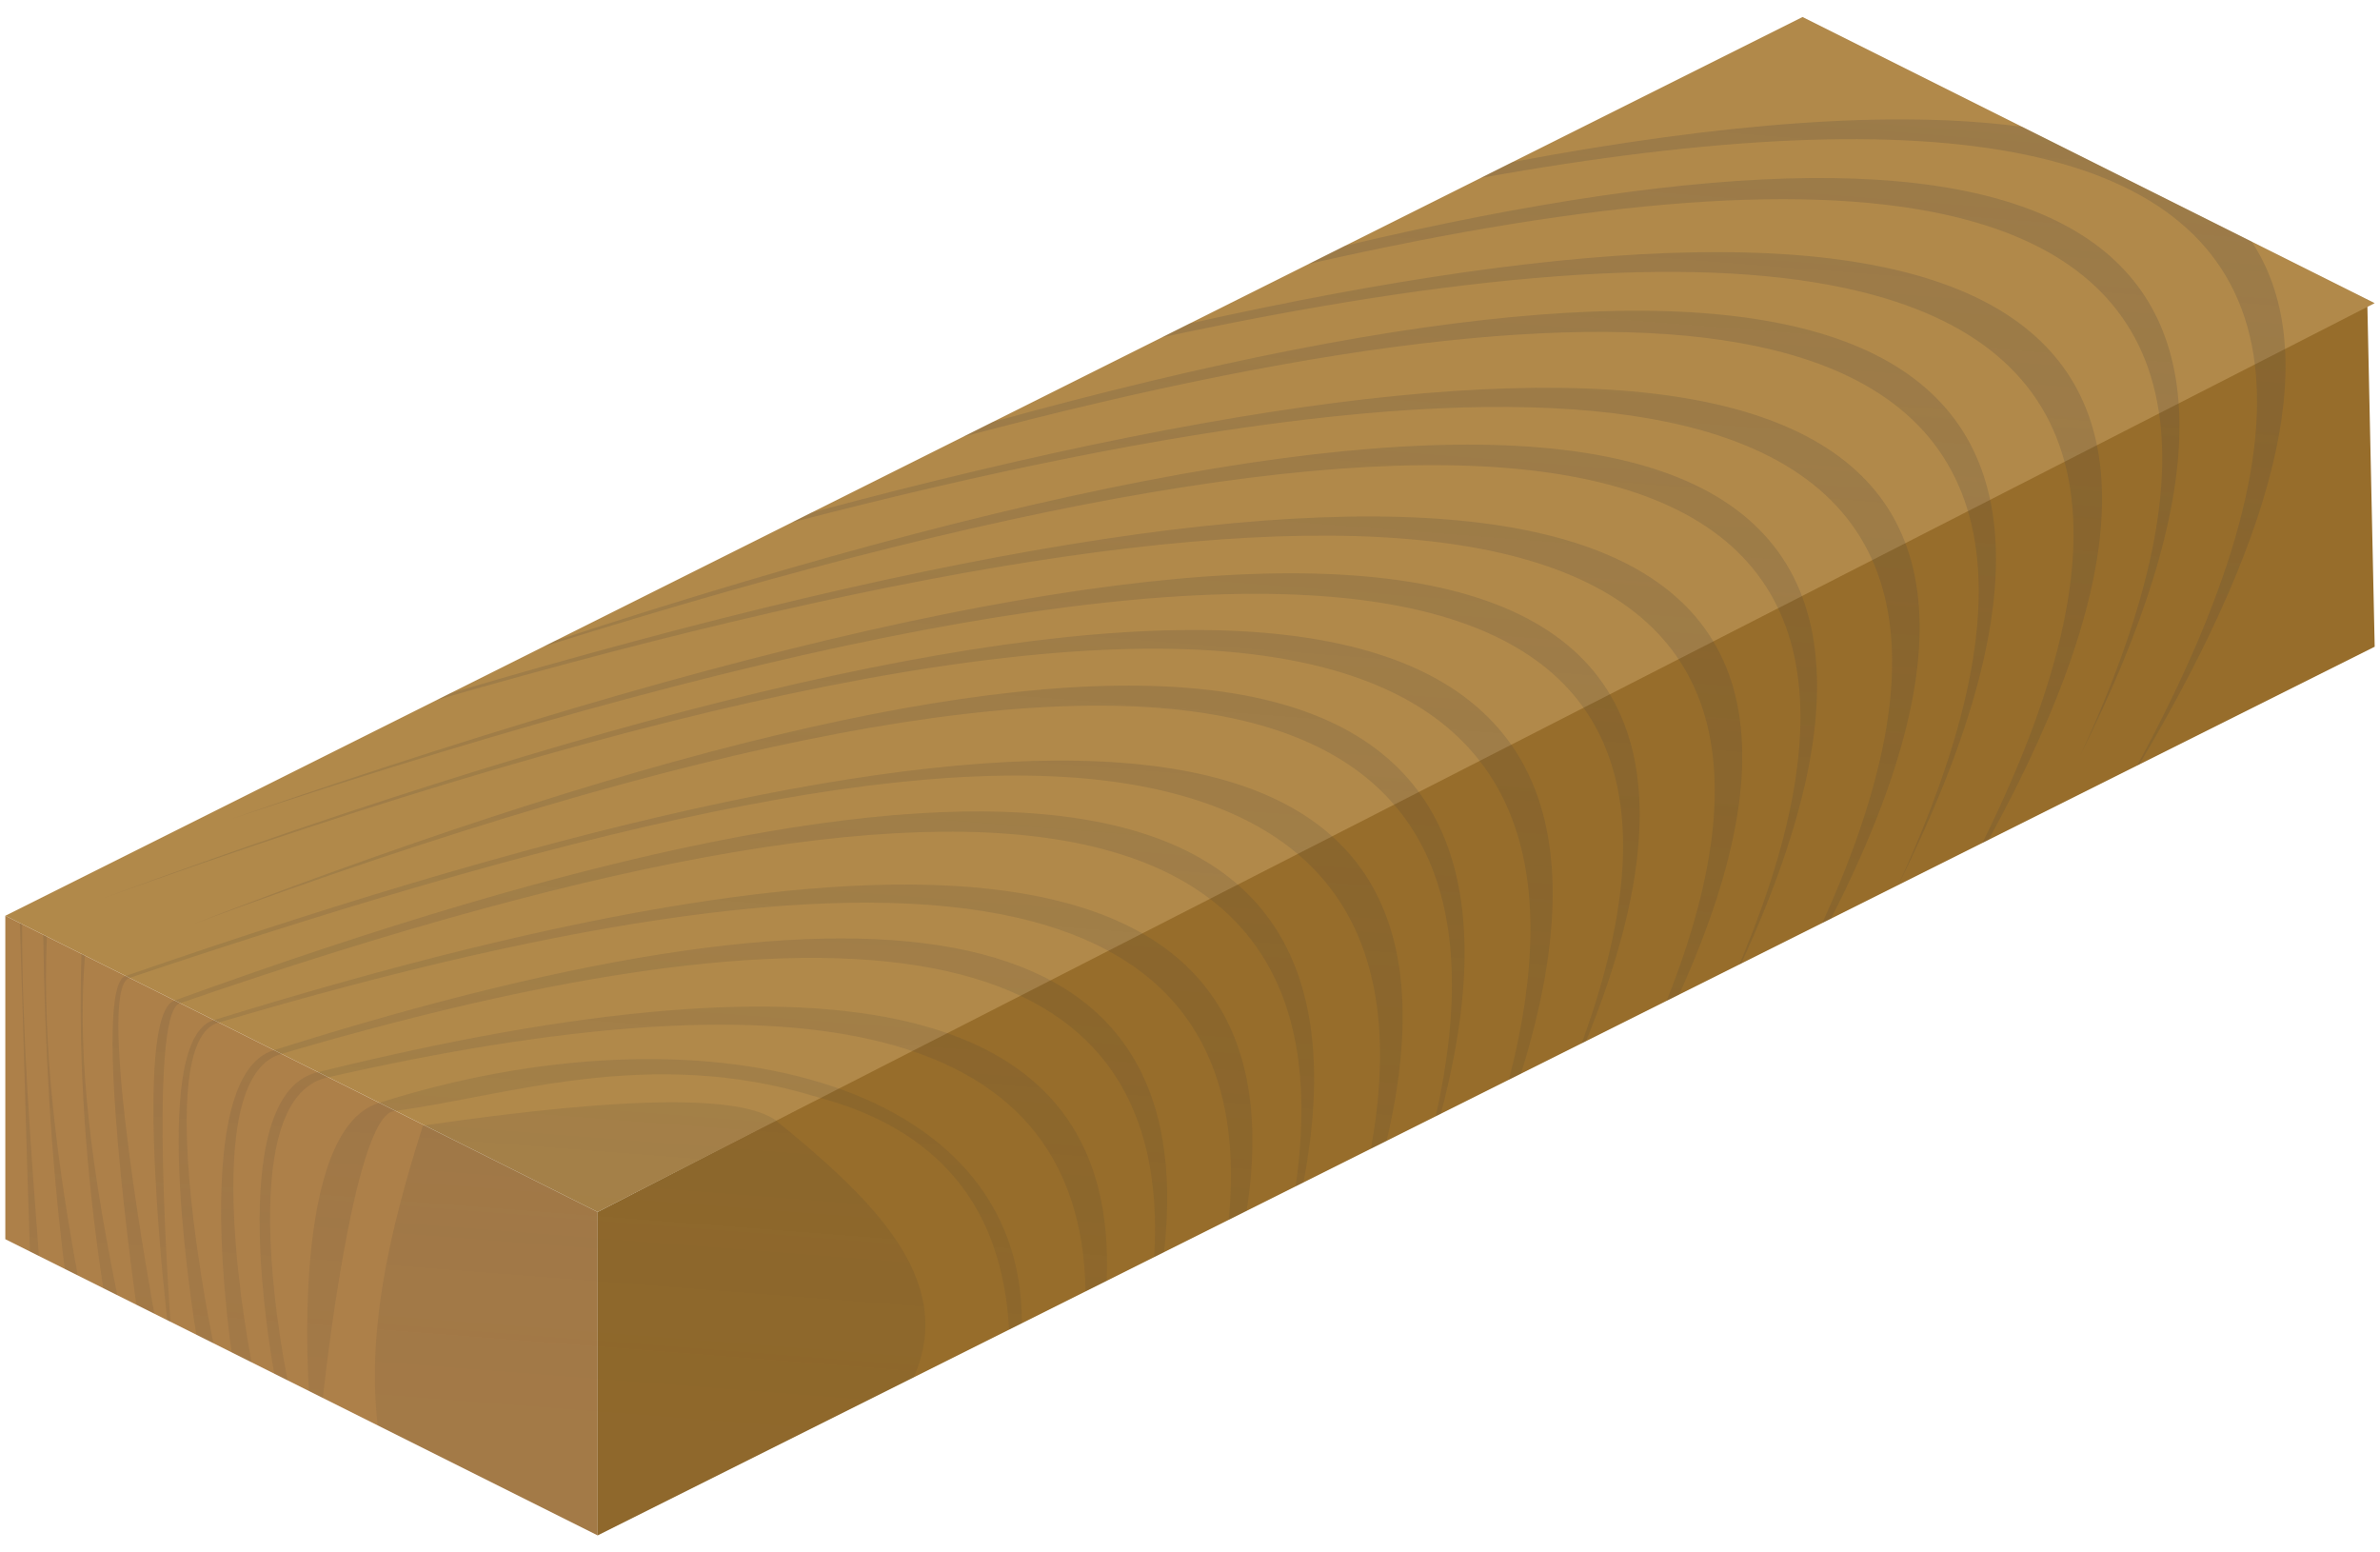 <?xml version="1.0" encoding="UTF-8" standalone="no"?>
<!DOCTYPE svg PUBLIC "-//W3C//DTD SVG 1.1//EN" "http://www.w3.org/Graphics/SVG/1.1/DTD/svg11.dtd">
<svg width="230" height="150" viewBox="0 0 230 150" version="1.1" xmlns="http://www.w3.org/2000/svg" xmlns:xlink="http://www.w3.org/1999/xlink" xml:space="preserve" xmlns:serif="http://www.serif.com/" style="fill-rule:evenodd;clip-rule:evenodd;stroke-linejoin:round;stroke-miterlimit:2;">
    <g transform="matrix(1,0,0,1,-571.92,-681.673)">
        <path d="M572.433,801.407L629.677,830.028L629.677,798.779L572.433,770.158L572.433,801.407Z" style="fill:rgb(173,128,73);"/>
    </g>
    <g transform="matrix(1,0,0,1,-571.92,-681.673)">
        <path d="M629.677,830.028L801.407,744.163L800.687,710.603L629.677,798.779L629.677,830.028Z" style="fill:rgb(151,109,43);"/>
    </g>
    <g transform="matrix(1,0,0,1,-571.92,-681.673)">
        <path d="M800.687,710.603L629.677,798.779L572.433,770.158L746.115,683.317L801.407,710.963L629.677,798.779" style="fill:rgb(177,137,74);"/>
    </g>
    <g transform="matrix(1,0,0,1,-571.92,-681.673)">
        <path d="M608.417,819.399C607.336,809.845 609.711,800.154 612.788,790.434C633.475,787.418 643.613,787.617 646.877,789.911C656.223,797.527 664.399,805.302 660.227,814.754L629.677,830.028L608.417,819.399ZM601.782,816.081L603.12,816.75C603.12,816.75 605.994,789.548 609.994,789.03C620.612,787.655 634.593,782.659 650.79,787.646C662.604,790.743 668.805,798.255 669.435,810.149L670.665,809.534C670.829,785.651 639.262,778.434 608.47,788.265C599.901,791.001 601.782,816.081 601.782,816.081ZM598.428,814.404L599.72,815.05C599.72,815.05 594.008,787.949 603.535,785.785C626.018,780.676 643.74,779.304 656.121,782.123C669.48,785.165 676.622,793.085 676.823,806.455L678.859,805.437C680.088,778.394 653.248,772.752 602.555,785.293C593.301,787.582 598.428,814.404 598.428,814.404ZM594.313,812.347L596.238,813.309C596.238,813.309 590.781,785.962 599.041,783.527C628.917,774.721 650.829,772.182 664.842,775.855C678.167,779.348 684.352,788.457 683.457,803.139L684.413,802.66C688.069,770.157 658.928,764.014 598.32,783.164C590.248,785.715 594.313,812.347 594.313,812.347ZM590.893,810.637L592.544,811.462C592.544,811.462 586.439,782.434 592.998,780.491C627.388,770.304 653.578,766.553 670.174,770.332C685.083,773.727 692.249,783.197 690.664,799.535L692.398,798.668C697.912,762.953 662.15,758.702 592.535,780.258C586.12,782.244 590.893,810.637 590.893,810.637ZM697.129,796.302L697.883,795.925C705.742,754.636 668.673,749.334 588.756,778.359C584.672,779.843 588.084,809.232 588.084,809.232L588.398,809.389C588.398,809.389 586.182,779.689 589.277,778.621C631.299,764.109 660.792,759.077 678.423,763.694C693.489,767.638 699.697,778.528 697.129,796.302ZM585.094,807.737L586.84,808.61C586.84,808.61 581.049,777.302 584.407,776.174C630.649,760.637 663.499,753.349 683.941,757.997C700.672,761.802 707.942,773.008 704.412,792.661L705.922,791.906C716.447,747.07 673.094,745.125 584.029,775.984C580.738,777.125 585.094,807.737 585.094,807.737ZM580.134,774.008L579.795,773.839C579.455,784.486 580.236,795.191 581.898,806.139L583.253,806.817C581.007,795.632 579.275,784.492 580.134,774.008ZM576.099,772L576.446,772.174C575.999,783.151 577.473,794.127 579.428,804.904L578.179,804.28C576.817,793.405 576.26,782.774 576.099,772ZM573.835,770.862L574.059,770.974C574.045,781.538 574.885,792.356 575.679,803.03L574.816,802.598C574.44,792.076 574.211,781.584 573.835,770.862ZM710.668,789.533L711.161,789.286C723.986,740.726 682.927,735.329 590.706,770.918C639.558,752.877 673.586,746.46 692.962,751.534C709.497,755.863 715.363,768.558 710.668,789.533ZM717.739,785.997L718.906,785.414C735.386,732.528 684.79,730.619 581.898,768.458C635.869,749.096 675.838,740.689 698.48,745.838C716.712,749.983 723.71,762.918 717.739,785.997ZM724.771,782.481L725.192,782.271C746.536,729.852 701.791,723.48 594.365,760.777C650.051,742.246 688.325,735.606 709.389,740.718C728.214,745.286 733.294,759.241 724.771,782.481ZM615.425,748.662L614.163,749.293C660.724,735.894 695.42,730.581 715.986,734.897C736.58,739.219 743.004,753.196 732.986,778.374L734.182,777.776C757.477,726.378 713.331,719.7 615.425,748.662ZM625.554,743.597L624.442,744.153C673.162,728.832 707.14,723.577 726.531,728.283C746.622,733.159 751.056,748.726 740.01,774.862L740.191,774.771C765.217,720.322 725.92,710.689 625.554,743.597ZM650.344,731.203L648.439,732.155C686.441,722.266 715.171,718.694 733.127,722.462C755.025,727.058 760.902,742.569 748.029,770.852L748.87,770.432C775.667,717.809 738.665,707.492 650.344,731.203ZM667.863,722.443L665.006,723.872C700.963,714.324 726.988,711.54 743.165,715.461C764.839,720.714 768.835,738.002 755.36,767.187L755.374,767.18C782.038,713.485 751.98,699.186 667.863,722.443ZM686.88,712.935L684.204,714.272C712.835,708.114 735.037,706.324 749.991,709.458C773.553,714.396 779.121,731.558 763.5,763.117L764.095,762.819C793.048,710.037 763.77,695.747 686.88,712.935ZM718.089,697.33C738.616,693.477 755.117,692.286 767.33,693.924L789.525,705.022C796.141,715.097 792.797,731.75 778.657,755.538L778.458,755.638C797.412,720.665 792.584,701.845 767.722,696.634C755.133,693.996 737.408,694.847 715.034,698.857L718.089,697.33ZM701.91,705.419L698.403,707.173C726.355,700.811 747.171,699.311 760.897,702.637C782.647,707.909 786.595,725.3 772.951,754.669C798.065,704.36 773.666,688.444 701.91,705.419Z" style="fill:url(#_Linear1);"/>
    </g>
    <defs>
        <linearGradient id="_Linear1" x1="0" y1="0" x2="1" y2="-0.42" gradientUnits="userSpaceOnUse" gradientTransform="matrix(152.807,-124.736,249.472,76.403,629.677,818.49)"><stop offset="0" style="stop-color:rgb(49,49,49);stop-opacity:0.08"/><stop offset="1" style="stop-color:rgb(99,85,70);stop-opacity:0.28"/></linearGradient>
    </defs>
</svg>
